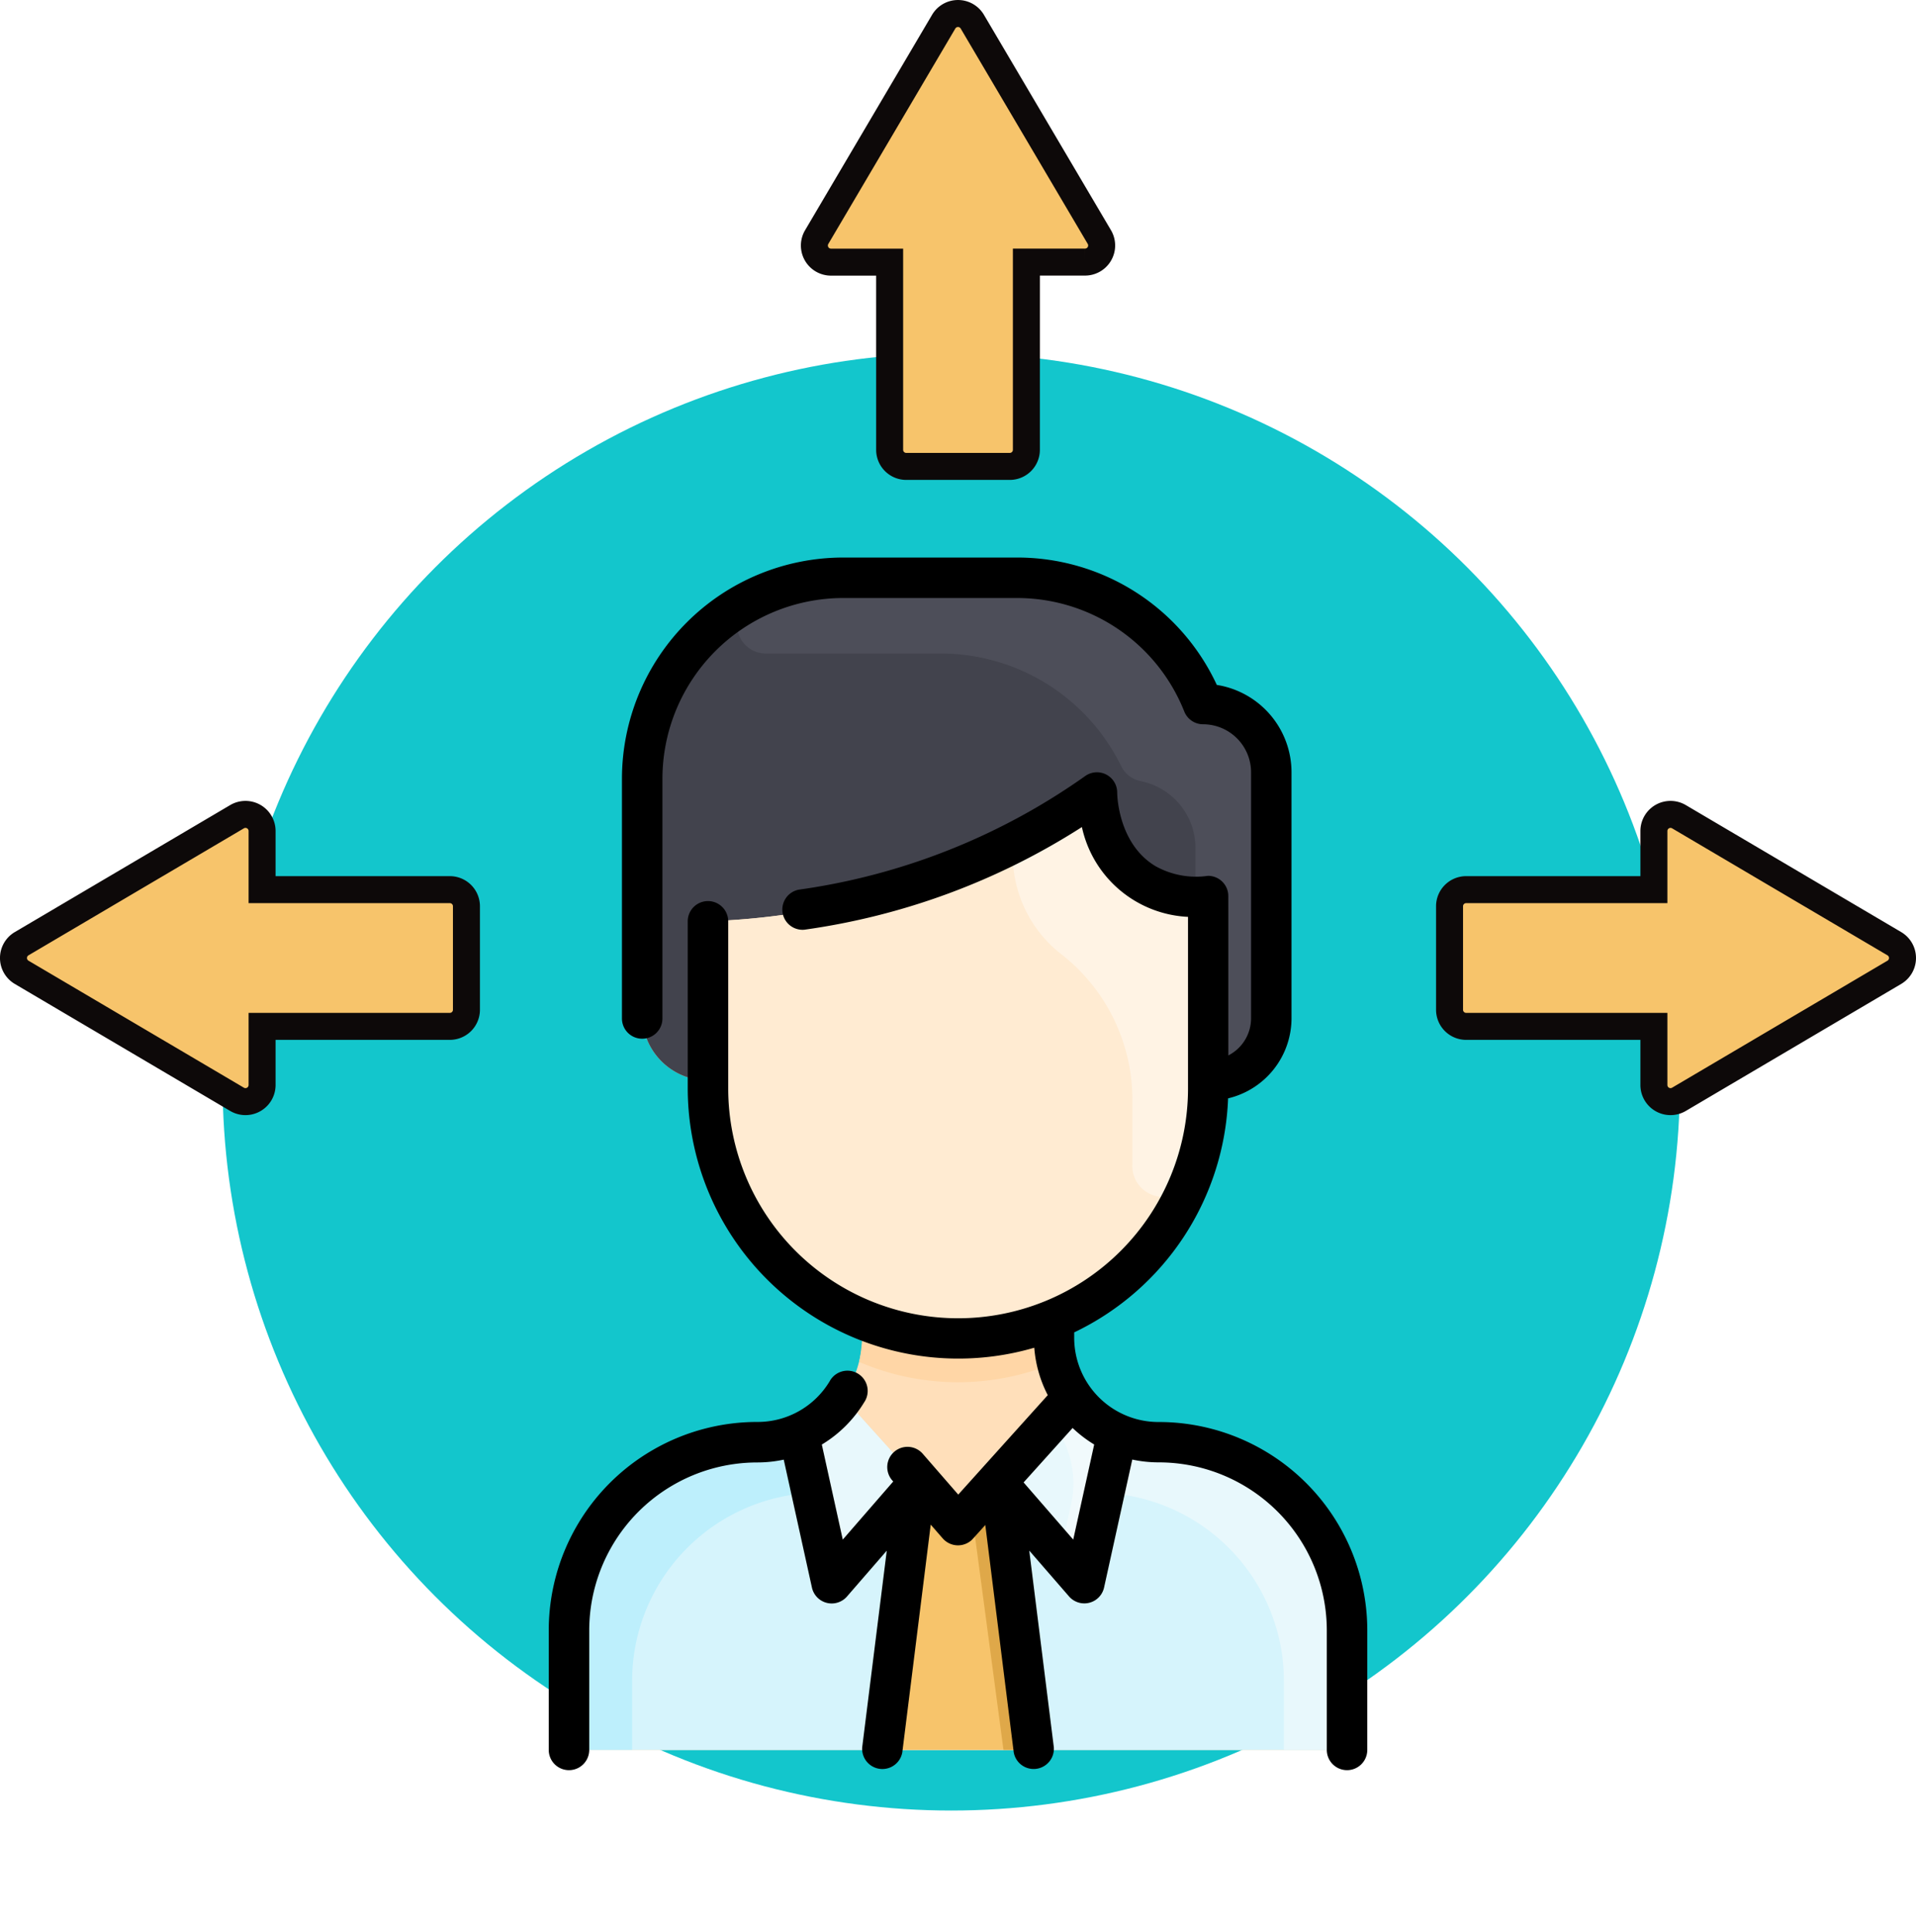 <svg xmlns="http://www.w3.org/2000/svg" xmlns:xlink="http://www.w3.org/1999/xlink" width="141.987" height="143.184" viewBox="0 0 141.987 143.184"><defs><filter id="a" x="7.493" y="17.184" width="126" height="126" filterUnits="userSpaceOnUse"><feOffset dy="3" input="SourceAlpha"/><feGaussianBlur stdDeviation="3" result="b"/><feFlood flood-opacity="0.161"/><feComposite operator="in" in2="b"/><feComposite in="SourceGraphic"/></filter></defs><g transform="translate(-519.507 -924.092)"><g transform="matrix(1, 0, 0, 1, 519.51, 924.09)" filter="url(#a)"><circle cx="54" cy="54" r="54" transform="translate(16.49 23.18)" fill="#13c6cc"/></g><g transform="translate(560.172 965.411)"><path d="M86,85.944v7.391a1.5,1.5,0,0,0,1.5,1.5h54.668a1.5,1.5,0,0,0,1.5-1.5V85.944a14.026,14.026,0,0,0-14.038-13.92,7.754,7.754,0,0,1-6.285-3.308,8.719,8.719,0,0,1-1.395-5.71l-.028-.069a18.537,18.537,0,0,0,11.448-17.131V45.22a4.651,4.651,0,0,0,3.786-1.883s0,0,0,0a4.544,4.544,0,0,0,.893-2.707V22.379a5.055,5.055,0,0,0-5.055-5.055,14.89,14.89,0,0,0-13.826-9.361c-8.909,0-14.635-.067-15.112.172-.112.017-1.145.2-1.226.242a14.889,14.889,0,0,0-11.4,14.478v17.5A4.868,4.868,0,0,0,96.3,45.22v.586a18.537,18.537,0,0,0,11.448,17.131l-.028.069a8.714,8.714,0,0,1-1.395,5.71,7.753,7.753,0,0,1-6.285,3.308A14.026,14.026,0,0,0,86,85.944Z" transform="translate(-84.502 -6.465)" fill="#ffdfba"/><path d="M115.973,22.854v17.5a4.868,4.868,0,0,0,4.868,4.868V34.853a1.5,1.5,0,0,1,1.406-1.494,53.6,53.6,0,0,0,25.484-8.2,1.5,1.5,0,0,1,2.256.889,7.384,7.384,0,0,0,3.243,4.564,9.847,9.847,0,0,0,3.744,1.093,1.49,1.49,0,0,1,.936,1.385V45.22a4.651,4.651,0,0,0,3.786-1.883s0,0,0,0a4.54,4.54,0,0,0,.809-1.835c.12-.612.084.769.084-19.119a5.055,5.055,0,0,0-5.055-5.055A14.893,14.893,0,0,0,143.71,7.963c-8.909,0-14.635-.067-15.112.172a14.855,14.855,0,0,0-4.027,1.221c-.022.011-.379.176-.393.191a14.889,14.889,0,0,0-8.2,13.308Z" transform="translate(-109.046 -6.465)" fill="#42434d"/><path d="M86,349.728v7.391a1.5,1.5,0,0,0,1.5,1.5h54.668a1.5,1.5,0,0,0,1.5-1.5v-7.391a14.026,14.026,0,0,0-14.038-13.92,7.754,7.754,0,0,1-6.285-3.308l-7.4,8.219a1.5,1.5,0,0,1-2.228,0c-2.138-2.377-.393-.437-7.4-8.219a7.753,7.753,0,0,1-6.285,3.308A14.026,14.026,0,0,0,86,349.728Z" transform="translate(-84.502 -270.249)" fill="#d6f4fc"/><path d="M255.07,335.182c.023.049,1.871,8.456,1.859,8.4a1.378,1.378,0,0,0,2.386.607c4.916-5.661,4.245-4.923,4.743-5.372l-5.688-6.321a7.779,7.779,0,0,1-3.3,2.683Z" transform="translate(-236.55 -270.249)" fill="#e8f8fc"/><path d="M182.473,332.5l-5.553,6.171,4.606,5.458a1.378,1.378,0,0,0,2.4-.592c.012-.053,1.825-8.3,1.849-8.354A7.778,7.778,0,0,1,182.473,332.5Z" transform="translate(-143.634 -270.249)" fill="#e8f8fc"/><path d="M141,119.494a18.535,18.535,0,1,0,37.069,0v-12.71a1.5,1.5,0,0,0-1.418-1.5,6.991,6.991,0,0,1-6.506-5.549,1.5,1.5,0,0,0-2.255-.889,53.588,53.588,0,0,1-25.484,8.2A1.5,1.5,0,0,0,141,108.542Z" transform="translate(-129.205 -80.154)" fill="#ffebd2"/><path d="M118.132,13.579h12.926A14.891,14.891,0,0,1,144.44,21.94a2.065,2.065,0,0,0,1.462,1.1,5.057,5.057,0,0,1,4.036,4.952v3.714a1.49,1.49,0,0,1,.936,1.385v8.891a2.131,2.131,0,0,0,3.872,1.232,4.637,4.637,0,0,0,.687-1.55c.169-.727.122.679.122-19.289a5.055,5.055,0,0,0-5.055-5.055,14.893,14.893,0,0,0-13.826-9.361c-8.849,0-14.634-.067-15.112.172A14.978,14.978,0,0,0,117.877,9.2c-.059.025-.708.317-.736.344A2.131,2.131,0,0,0,118.132,13.579Z" transform="translate(-102.011 -6.465)" fill="#4d4e59"/><path d="M200.87,304.773a18.586,18.586,0,0,0,14.652,0,11.6,11.6,0,0,1-.212-3.074l-.028-.069a18.573,18.573,0,0,1-14.172,0l-.028.069a11.607,11.607,0,0,1-.212,3.074Z" transform="translate(-177.866 -245.159)" fill="#ffd6a6"/><path d="M86,351.215a13.962,13.962,0,0,1,13.315,13.946v5.1H102.5a1.5,1.5,0,0,0,1.5-1.5v-7.38a14.041,14.041,0,0,0-14.043-13.932,7.755,7.755,0,0,1-2.979-.625c-.023.049-.962,4.331-.974,4.385Z" transform="translate(-44.834 -281.897)" fill="#e8f8fc"/><path d="M315.875,351.215a13.962,13.962,0,0,0-13.315,13.946v5.1h-3.183a1.5,1.5,0,0,1-1.5-1.5v-7.38a14.041,14.041,0,0,1,14.043-13.932,7.755,7.755,0,0,0,2.979-.625C314.925,346.879,315.864,351.161,315.875,351.215Z" transform="translate(-296.382 -281.897)" fill="#bdeffc"/><path d="M178.4,340.363c-.279,1.267-.577,2.617-.829,3.765a1.377,1.377,0,0,0,2.4-.591c.72-3.269,1.834-8.321,1.849-8.354a7.78,7.78,0,0,1-3.3-2.683l-1.6,1.779A7.229,7.229,0,0,1,178.4,340.363Z" transform="translate(-139.68 -270.249)" fill="#f1fafc"/><path d="M141.018,102.97a9.36,9.36,0,0,0,3.434,6.476,13.678,13.678,0,0,1,5.4,11.008v4.654a2.286,2.286,0,0,0,4.412.969,18.493,18.493,0,0,0,1.2-6.586v-12.71a1.5,1.5,0,0,0-1.418-1.5,6.991,6.991,0,0,1-6.506-5.55,1.5,1.5,0,0,0-2.253-.89c-.947.6-1.976,1.207-3.089,1.809a2.3,2.3,0,0,0-1.181,2.314Z" transform="translate(-106.6 -80.151)" fill="#fff3e4"/><path d="M212.8,365.61l-2.8,19.8h11.233l-2.66-19.946-1.843,2.047a1.5,1.5,0,0,1-2.226,0Z" transform="translate(-185.287 -297.039)" fill="#f7c46b"/><path d="M210,367.634l2.37,17.773h2.247l-2.66-19.946Z" transform="translate(-178.671 -297.039)" fill="#dfa849"/><path d="M93.459,64.061a6.222,6.222,0,0,0,5.353-3.005,1.5,1.5,0,1,1,2.558,1.558,9.246,9.246,0,0,1-3.133,3.122l1.552,7.045,3.742-4.309a1.5,1.5,0,1,1,2.183-2.055l2.633,3.028,6.634-7.371a9.148,9.148,0,0,1-1-3.514A20.054,20.054,0,0,1,88.3,39.34V26.96a1.5,1.5,0,1,1,3,0V39.34a17.037,17.037,0,1,0,34.074,0V26.629a8.457,8.457,0,0,1-7.864-6.655A51.235,51.235,0,0,1,96.94,27.582a1.5,1.5,0,0,1-.415-2.967,48.267,48.267,0,0,0,21.237-8.427,1.5,1.5,0,0,1,2.363,1.232c0,.037.014,3.752,2.831,5.447a6.165,6.165,0,0,0,3.894.722,1.5,1.5,0,0,1,1.5,1.325c.016.145.011-.348.011,11.985a3.093,3.093,0,0,0,1.685-2.74V15.914a3.561,3.561,0,0,0-3.557-3.557,1.5,1.5,0,0,1-1.391-.942A13.33,13.33,0,0,0,112.663,3H99.819A13.409,13.409,0,0,0,86.425,16.389V34.16a1.5,1.5,0,1,1-3,0V16.389A16.408,16.408,0,0,1,99.819,0h12.845a16.3,16.3,0,0,1,14.844,9.44,6.563,6.563,0,0,1,5.536,6.474V34.16a6.111,6.111,0,0,1-4.7,5.92,20.063,20.063,0,0,1-11.405,17.344v.4a6.248,6.248,0,0,0,6.259,6.242A15.45,15.45,0,0,1,138.659,79.52v8.847a1.5,1.5,0,1,1-3,0V79.52A12.456,12.456,0,0,0,123.2,67.057a9.348,9.348,0,0,1-1.957-.208l-2.09,9.485a1.5,1.5,0,0,1-2.594.66l-2.951-3.4,1.823,14.586a1.5,1.5,0,0,1-2.972.371L110.352,71.7c-.1.106-.928,1.039-1.035,1.134a1.5,1.5,0,0,1-2.11-.132c-.3-.339.47.541-.9-1.032L104.2,88.553a1.5,1.5,0,0,1-2.972-.371L103.05,73.6l-2.951,3.4a1.5,1.5,0,0,1-2.594-.66l-2.09-9.485a9.406,9.406,0,0,1-1.957.208A12.457,12.457,0,0,0,81,79.52v8.847a1.5,1.5,0,1,1-3,0V79.52A15.45,15.45,0,0,1,93.459,64.061Zm23.409,8.719,1.553-7.047a9.3,9.3,0,0,1-1.6-1.225l-3.631,4.035Z" transform="translate(-78 0)"/></g><g transform="translate(520.507 925.093)"><g transform="translate(0 0)"><g transform="translate(0 59.348)"><g transform="translate(106.42)"><path d="M19.932,130.1l15.96-9.412a1.231,1.231,0,0,0,0-2.121l-15.96-9.411a1.231,1.231,0,0,0-1.857,1.06v4.345H4.162a1.231,1.231,0,0,0-1.231,1.231v7.671a1.231,1.231,0,0,0,1.231,1.231H18.075v4.345A1.231,1.231,0,0,0,19.932,130.1Z" transform="translate(-2.931 -108.979)" fill="#f7c46b" stroke="#0d0909" stroke-width="2"/></g><g transform="translate(0)"><path d="M209.656,130.1l-15.96-9.412a1.231,1.231,0,0,1,0-2.121l15.96-9.411a1.231,1.231,0,0,1,1.857,1.06v4.345h13.913a1.231,1.231,0,0,1,1.231,1.231v7.671a1.231,1.231,0,0,1-1.231,1.231H211.513v4.345A1.231,1.231,0,0,1,209.656,130.1Z" transform="translate(-193.091 -108.979)" fill="#f7c46b" stroke="#0d0909" stroke-width="2"/></g></g><g transform="translate(59.35)"><path d="M130.1,19.5,120.684,3.537a1.231,1.231,0,0,0-2.121,0L109.152,19.5a1.231,1.231,0,0,0,1.061,1.857h4.345V35.265a1.231,1.231,0,0,0,1.231,1.231h7.671a1.231,1.231,0,0,0,1.231-1.231V21.353h4.345A1.231,1.231,0,0,0,130.1,19.5Z" transform="translate(-108.98 -2.931)" fill="#f7c46b" stroke="#0d0909" stroke-width="2"/></g></g></g></g></svg>